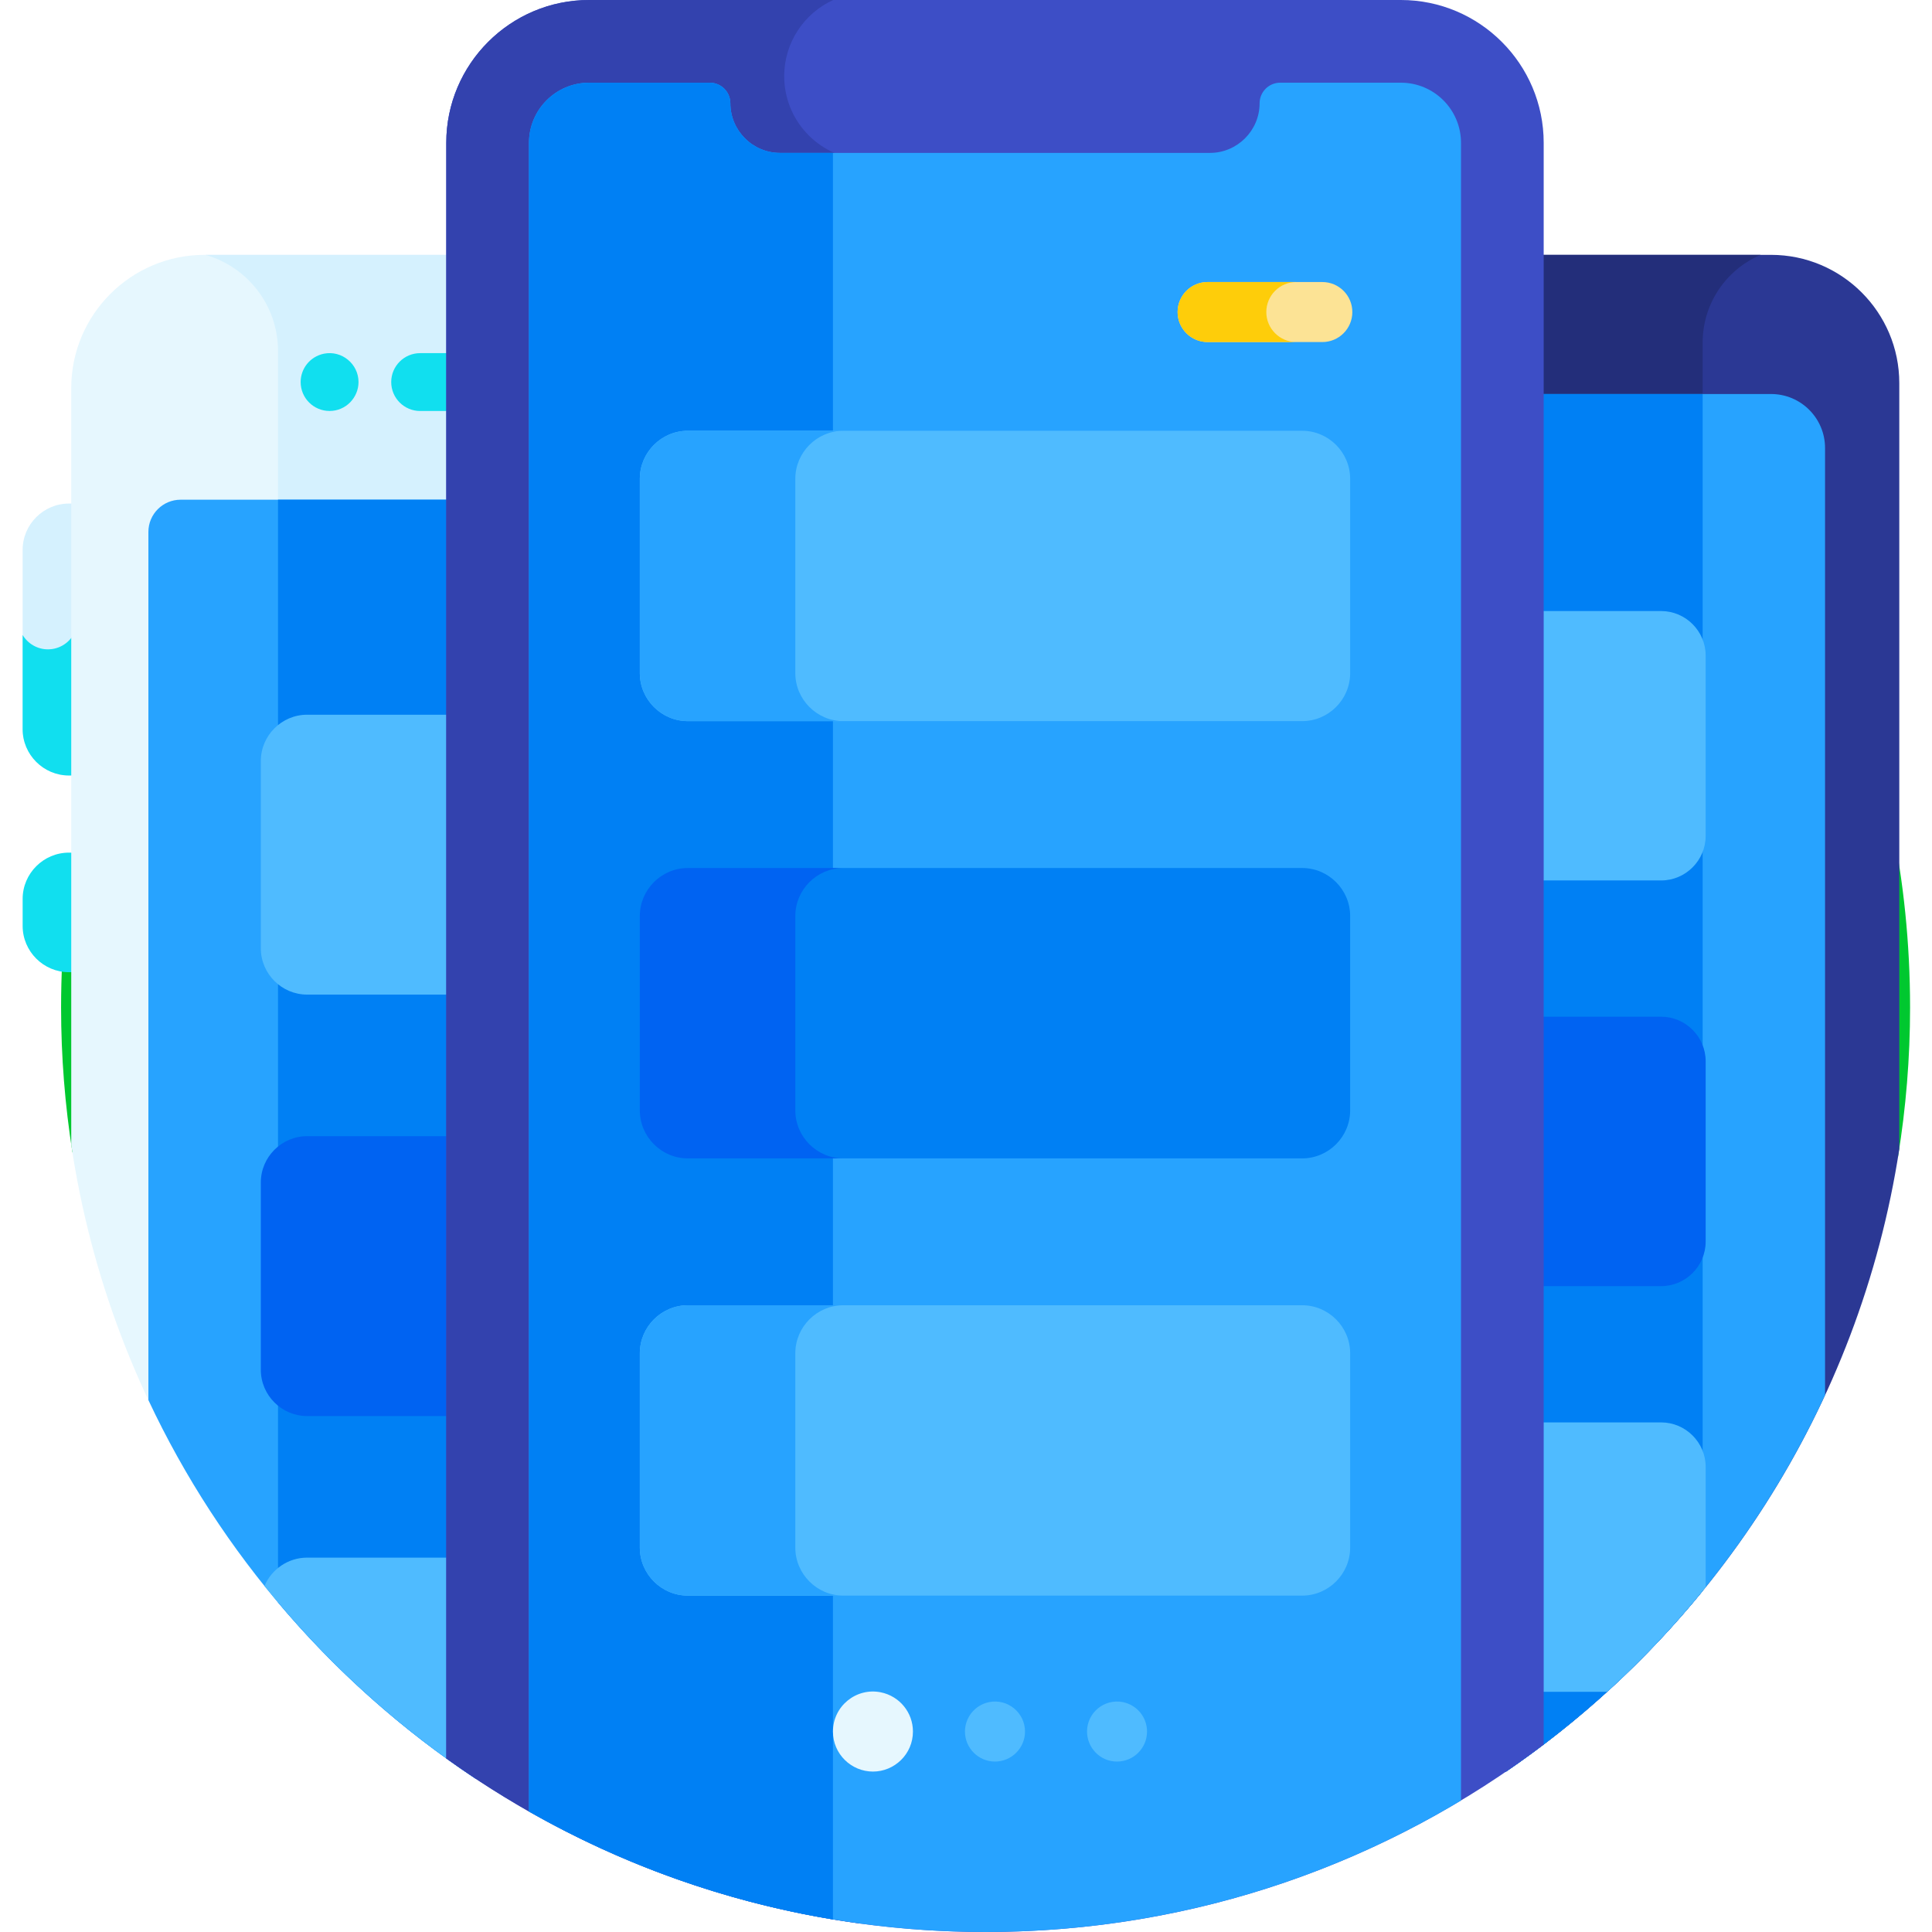 <svg height="512pt" viewBox="-6 0 512 512" width="512pt" xmlns="http://www.w3.org/2000/svg"><path d="m497.004 306.5c2.082-12.859 3.184-26.051 3.184-39.5 0-135.309-109.691-245-245-245s-245 109.691-245 245c0 13.059 1.031 25.871 3 38.379zm0 0" fill="#00c82f"/><path d="m463.34 67.539h-69.277v393.832c0 2.832-.363 5.578-1.047 8.199 54.895-37.422 93.797-96.566 104.316-165.07v-202.969c.004-18.742-15.246-33.992-33.992-33.992zm0 0" fill="#2b3894"/><path d="m445.223 90.773c0-10.438 6.34-19.395 15.379-23.234h-66.535v393.832c0 2.832-.367 5.578-1.051 8.199 19.645-13.391 37.227-29.578 52.207-47.969zm0 0" fill="#232e7a"/><path d="m463.344 104.418h-69.277v356.953c0 2.832-.367 5.578-1.051 8.199 36.504-24.883 65.926-59.375 84.641-99.836v-251.004c0-7.906-6.41-14.312-14.312-14.312zm0 0" fill="#27a3ff"/><path d="m445.223 104.418h-51.156v356.953c0 2.832-.367 5.578-1.051 8.199 19.645-13.391 37.23-29.566 52.207-47.957zm0 0" fill="#0080f4"/><path d="m394.066 233.328h40.148c6.492 0 11.805-5.312 11.805-11.809v-47.781c0-6.492-5.312-11.805-11.805-11.805h-40.148zm0 0" fill="#4fbbff"/><path d="m394.066 340.84h40.148c6.492 0 11.805-5.312 11.805-11.809v-47.781c0-6.492-5.312-11.809-11.805-11.809h-40.148zm0 0" fill="#0063f2"/><path d="m434.215 376.953h-40.148v71.398h25.859c9.398-8.543 18.117-17.82 26.094-27.715v-31.875c0-6.496-5.312-11.809-11.805-11.809zm0 0" fill="#4fbbff"/><path d="m13.902 133.449h-1.637c-6.746 0-12.266 5.52-12.266 12.266v47.531c0 6.746 5.52 12.266 12.266 12.266h1.637zm0 0" fill="#d5f1fe"/><path d="m6.707 172.082c-2.852 0-5.336-1.527-6.707-3.801v24.965c0 6.746 5.52 12.266 12.266 12.266h1.637v-38.168c-1.199 2.785-3.969 4.738-7.195 4.738zm0 0" fill="#11dfef"/><path d="m13.902 225.957h-1.637c-6.746 0-12.266 5.52-12.266 12.266v7.156c0 6.746 5.52 12.266 12.266 12.266h1.637zm0 0" fill="#11dfef"/><path d="m12.879 102.852v200.527c10.441 70.141 50.613 130.562 107.285 168.066v-403.906h-71.973c-19.469 0-35.312 15.844-35.312 35.312zm0 0" fill="#e6f7fe"/><path d="m48.418 67.539c11.113 3.137 19.258 13.344 19.258 25.457v331.66c15.141 17.988 32.816 33.773 52.488 46.789v-403.906zm0 0" fill="#d5f1fe"/><path d="m105.344 108.918h14.82v-15.332h-14.82c-4.234 0-7.668 3.43-7.668 7.664s3.434 7.668 7.668 7.668zm0 0" fill="#11dfef"/><path d="m81.344 108.91c-4.242 0-7.668-3.426-7.668-7.664 0-3.527 2.434-6.738 6.164-7.512 4.75-.957 9.172 2.734 9.172 7.512-.004 4.105-3.332 7.664-7.668 7.664zm0 0" fill="#11dfef"/><path d="m33.324 140.973v230.051c19.223 40.93 49.434 75.668 86.84 100.422v-339.02h-78.293c-4.723 0-8.547 3.828-8.547 8.547zm0 0" fill="#27a3ff"/><path d="m67.676 132.426v292.234c15.141 17.988 32.816 33.77 52.488 46.785v-339.02zm0 0" fill="#0080f4"/><path d="m75.391 189.406c-6.746 0-12.27 5.52-12.27 12.266v49.641c0 6.746 5.523 12.266 12.27 12.266h44.773v-74.172zm0 0" fill="#4fbbff"/><path d="m75.391 301.098c-6.746 0-12.27 5.52-12.27 12.266v49.641c0 6.746 5.523 12.266 12.27 12.266h44.773v-74.172zm0 0" fill="#0063f2"/><path d="m64.09 420.301c15.906 19.809 34.832 37.086 56.074 51.145v-58.656h-44.773c-5.066 0-9.438 3.109-11.301 7.512zm0 0" fill="#4fbbff"/><path d="m365.238 0h-215.117c-20.871 0-37.852 16.98-37.852 37.855v428.148c40.227 28.941 89.578 45.996 142.918 45.996 55.566 0 106.805-18.508 147.906-49.684v-424.461c0-20.875-16.98-37.855-37.855-37.855zm0 0" fill="#3d4ec6"/><path d="m222.203 42.301c-11.406-.918-20.379-10.465-20.379-22.109 0-8.973 5.324-16.695 12.984-20.191h-64.688c-20.871 0-37.855 16.98-37.855 37.855v428.148c31.793 22.871 69.285 38.309 109.938 43.785zm0 0" fill="#3342ae"/><path d="m365.238 21.914h-31.973c-3.012 0-5.457 2.445-5.457 5.457 0 7.234-5.918 13.148-13.148 13.148h-113.961c-7.23 0-13.148-5.914-13.148-13.148 0-3.012-2.441-5.457-5.457-5.457h-31.973c-8.801 0-15.938 7.137-15.938 15.941v442.215c35.695 20.316 76.992 31.93 121.004 31.93 46.078 0 89.176-12.73 125.992-34.848 0-156.164 0-427.422 0-439.297 0-8.805-7.137-15.941-15.941-15.941zm0 0" fill="#27a3ff"/><path d="m214.738 40.52h-14.035c-7.234 0-13.148-5.914-13.148-13.148 0-3.012-2.445-5.457-5.461-5.457h-31.969c-8.805 0-15.941 7.137-15.941 15.941v442.211c24.52 13.957 51.684 23.805 80.555 28.605zm0 0" fill="#0080f4"/><path d="m339.078 191.109h-162.797c-7 0-12.723-5.727-12.723-12.723v-51.5c0-7 5.723-12.727 12.723-12.727h162.797c7 0 12.727 5.727 12.727 12.727v51.5c0 6.996-5.727 12.723-12.727 12.723zm0 0" fill="#4fbbff"/><path d="m339.078 306.984h-162.797c-7 0-12.723-5.727-12.723-12.727v-51.496c0-7 5.723-12.727 12.723-12.727h162.797c7 0 12.727 5.727 12.727 12.727v51.496c0 7-5.727 12.727-12.727 12.727zm0 0" fill="#0080f4"/><path d="m339.078 422.855h-162.797c-7 0-12.723-5.727-12.723-12.723v-51.5c0-7 5.723-12.727 12.723-12.727h162.797c7 0 12.727 5.727 12.727 12.727v51.5c0 6.996-5.727 12.723-12.727 12.723zm0 0" fill="#4fbbff"/><path d="m204.766 178.387v-51.5c0-7 5.727-12.727 12.727-12.727h-41.211c-7 0-12.723 5.727-12.723 12.727v51.5c0 6.996 5.727 12.723 12.723 12.723h41.211c-7 0-12.727-5.727-12.727-12.723zm0 0" fill="#27a3ff"/><path d="m204.766 294.258v-51.496c0-7 5.727-12.727 12.727-12.727h-41.211c-7 0-12.723 5.727-12.723 12.727v51.496c0 7 5.727 12.727 12.723 12.727h41.211c-7 0-12.727-5.727-12.727-12.727zm0 0" fill="#0063f2"/><path d="m204.766 410.133v-51.5c0-7 5.727-12.727 12.727-12.727h-41.211c-7 0-12.723 5.73-12.723 12.727v51.5c0 6.996 5.727 12.723 12.723 12.723h41.211c-7 0-12.727-5.727-12.727-12.723zm0 0" fill="#27a3ff"/><path d="m344.43 90.648h-30.398c-4.395 0-7.953-3.562-7.953-7.953 0-4.395 3.559-7.953 7.953-7.953h30.398c4.391 0 7.953 3.559 7.953 7.953 0 4.391-3.562 7.953-7.953 7.953zm0 0" fill="#fce395"/><path d="m329.586 82.695c0-4.395 3.562-7.953 7.953-7.953h-23.508c-4.395 0-7.953 3.559-7.953 7.953 0 4.391 3.559 7.953 7.953 7.953h23.508c-4.391 0-7.953-3.562-7.953-7.953zm0 0" fill="#fecd0a"/><path d="m225.344 469.484c-5.727 0-10.605-4.633-10.605-10.605 0-6.734 6.172-11.711 12.672-10.402 4.996 1.016 8.527 5.367 8.527 10.402 0 5.957-4.863 10.605-10.594 10.605zm0 0" fill="#e6f7fe"/><g fill="#4fbbff"><path d="m257.676 466.832c-4.375 0-7.953-3.57-7.953-7.953 0-3.574 2.465-6.984 6.406-7.805 4.973-.977 9.512 2.859 9.512 7.805 0 4.32-3.527 7.953-7.965 7.953zm0 0"/><path d="m290.02 466.832c-4.535 0-7.945-3.719-7.945-7.953 0-5.008 4.566-8.773 9.504-7.805 3.844.801 6.395 4.102 6.395 7.805 0 4.395-3.574 7.953-7.953 7.953zm0 0"/></g></svg>